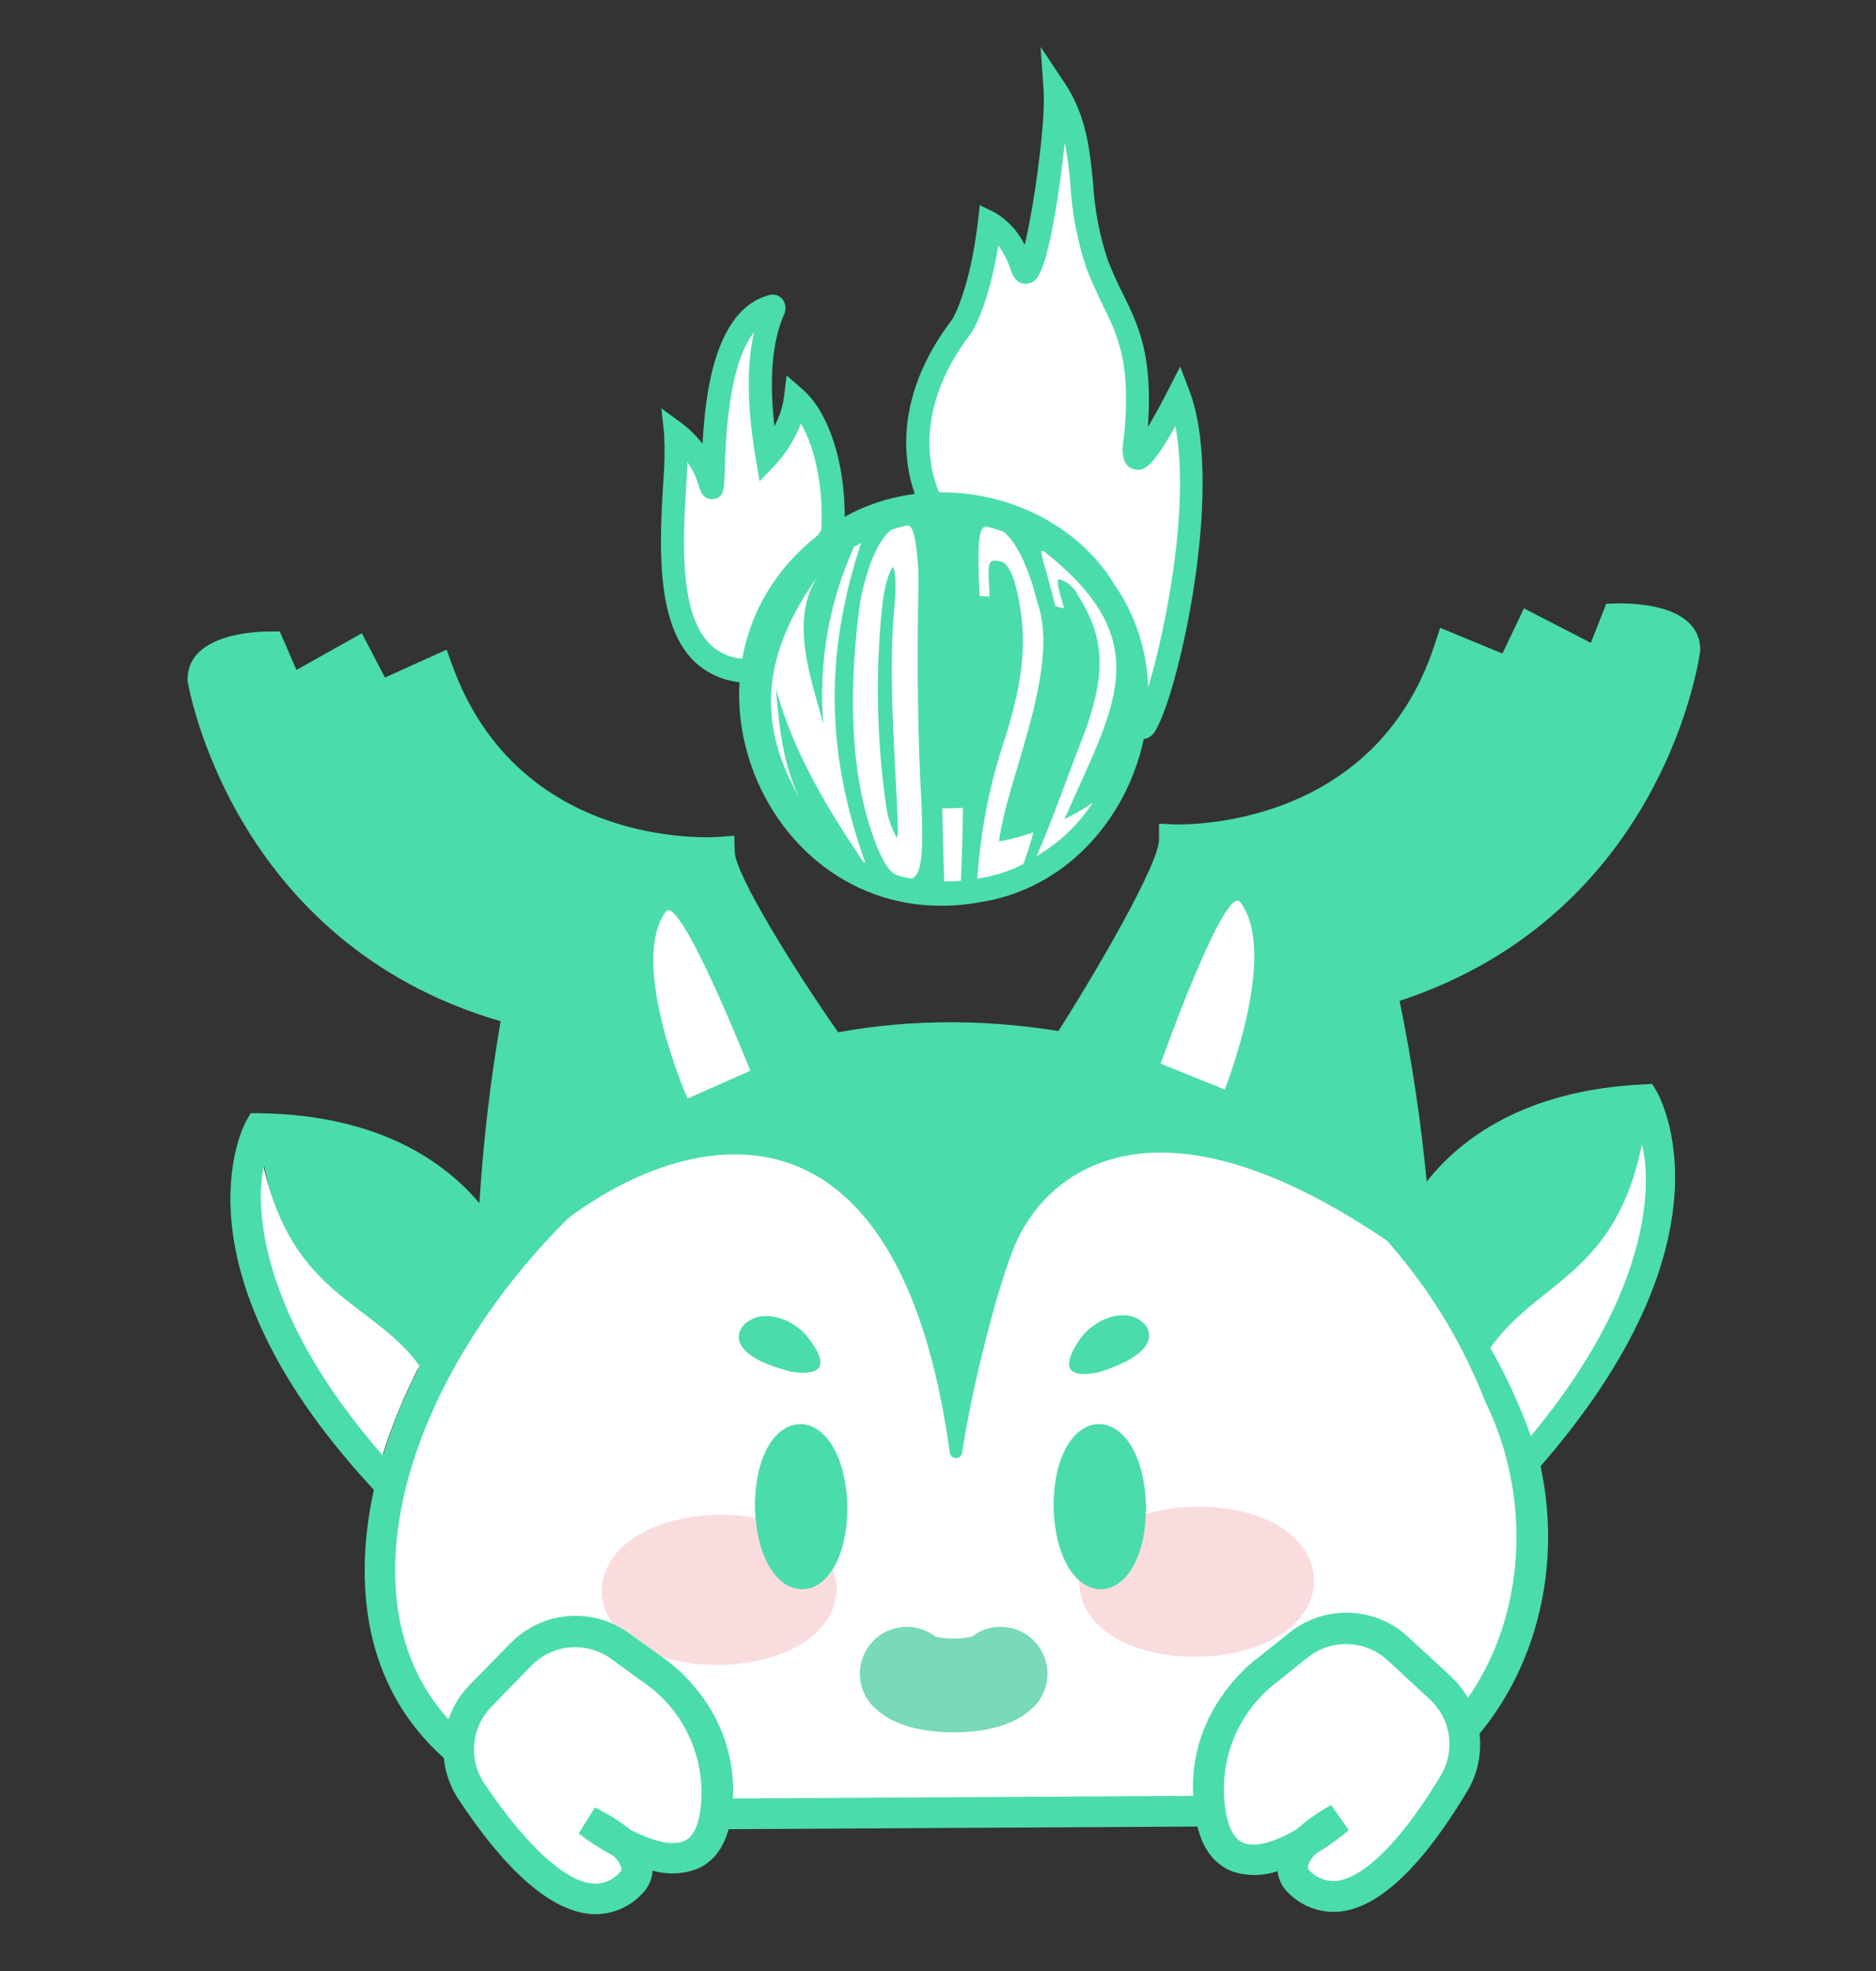 <svg width="20" height="21" viewBox="0 0 20 21" fill="none" xmlns="http://www.w3.org/2000/svg">
<rect x="0" y="0" width="20" height="21" fill="#333333" stroke="none"/>
<g clip-path="url(#clip0_10106_9200)">
<path d="M13.635 19.292C15.916 19.269 16.921 16.773 15.987 14.873C14.37 10.873 9.815 10.525 7.764 11.539C4.515 13.161 2.596 17.545 5.414 18.998C5.813 19.221 6.264 19.336 6.721 19.331L13.635 19.292Z" fill="white"/>
<path d="M6.705 19.495C6.226 19.497 5.755 19.375 5.337 19.141C4.383 18.649 3.88 17.808 3.888 16.71C3.901 14.754 5.538 12.468 7.695 11.392C8.787 10.852 10.735 10.628 12.617 11.344C13.416 11.64 14.143 12.102 14.751 12.699C15.358 13.295 15.833 14.014 16.142 14.806C16.667 15.884 16.619 17.159 16.015 18.135C15.494 18.976 14.651 19.447 13.641 19.456L6.727 19.495H6.705ZM10.126 11.218C9.213 11.218 8.4 11.407 7.838 11.686C5.817 12.694 4.222 14.903 4.213 16.713C4.206 17.679 4.647 18.419 5.489 18.853C5.86 19.062 6.279 19.17 6.705 19.168H6.72L13.634 19.129C14.055 19.134 14.47 19.029 14.838 18.825C15.206 18.621 15.514 18.324 15.732 17.964C16.27 17.095 16.312 15.91 15.84 14.946L15.835 14.935C15.543 14.184 15.094 13.502 14.518 12.936C13.942 12.37 13.253 11.932 12.495 11.651C11.738 11.365 10.935 11.218 10.126 11.218V11.218Z" fill="#4BDCAB"/>
<path d="M16.385 15.666L16.138 15.449C17.849 13.509 17.542 12.226 17.414 11.89C15.669 12.02 15.237 13.135 15.183 13.296L15.174 13.328L14.86 13.231C14.86 13.227 14.865 13.214 14.87 13.194C14.965 12.827 14.736 11.413 14.564 10.587L14.534 10.44L14.678 10.397C17.35 9.6 17.758 7.168 17.794 6.911C17.771 6.814 17.536 6.767 17.348 6.759L17.132 7.31L16.393 6.931L16.182 7.383L15.552 7.124C14.888 8.873 13.17 9.083 12.659 9.107C12.501 9.68 11.689 10.963 11.512 11.237L11.236 11.06C11.702 10.334 12.358 9.198 12.356 8.945V8.776L12.529 8.784C12.611 8.784 14.658 8.843 15.298 6.858L15.354 6.689L16.017 6.963L16.247 6.482L16.96 6.849L17.124 6.433L17.232 6.429C17.32 6.429 18.096 6.406 18.126 6.899V6.914V6.929C18.126 6.956 17.762 9.729 14.921 10.664C15.052 11.3 15.148 11.943 15.21 12.59C15.56 12.144 16.241 11.616 17.515 11.554L17.614 11.549L17.664 11.631C17.697 11.699 18.553 13.206 16.385 15.666Z" fill="#4BDCAB"/>
<path d="M4.036 15.927C1.785 13.543 2.589 12.007 2.625 11.943L2.673 11.861H2.771C4.047 11.88 4.743 12.384 5.111 12.819C5.151 12.169 5.227 11.522 5.337 10.881C2.461 10.043 2.004 7.284 2 7.256V7.242V7.227C2.011 6.733 2.79 6.728 2.876 6.728H2.983L3.16 7.138L3.858 6.747L4.104 7.219L4.761 6.922L4.821 7.086C5.53 9.048 7.571 8.923 7.656 8.917L7.828 8.904L7.833 9.075C7.84 9.328 8.496 10.372 8.958 11.032L8.689 11.22C8.513 10.969 7.703 9.801 7.538 9.246C7.027 9.239 5.303 9.087 4.581 7.361L3.96 7.643L3.729 7.197L3.007 7.601L2.767 7.056C2.568 7.071 2.346 7.131 2.328 7.219C2.372 7.475 2.863 9.892 5.561 10.598L5.706 10.636L5.681 10.784C5.538 11.616 5.357 13.036 5.464 13.4L5.476 13.437L5.166 13.543C5.161 13.532 5.157 13.52 5.154 13.509C5.09 13.333 4.626 12.252 2.877 12.183C2.762 12.521 2.497 13.814 4.273 15.697L4.036 15.927Z" fill="#4BDCAB"/>
<path d="M2.785 12.16C2.785 12.16 2.813 13.333 3.822 14.028C4.666 14.61 4.548 14.848 4.548 14.848L5.311 13.619C5.311 13.619 4.844 12.144 2.785 12.16Z" fill="#4BDCAB"/>
<path d="M17.496 11.826C17.496 11.826 17.508 13 16.524 13.728C15.703 14.339 15.826 14.572 15.826 14.572L15.021 13.372C15.021 13.372 15.442 11.88 17.496 11.826Z" fill="#4BDCAB"/>
<path d="M15.7 14.621C15.628 14.487 15.628 14.173 16.445 13.569C16.713 13.367 16.929 13.104 17.076 12.803C17.223 12.502 17.297 12.171 17.292 11.836L17.62 11.816C17.62 11.867 17.686 13.059 16.642 13.832C16.011 14.299 16.003 14.5 16.003 14.503C16.002 14.489 15.997 14.477 15.99 14.465L15.7 14.621Z" fill="#4BDCAB"/>
<path opacity="0.36" d="M8.921 16.919C8.9 17.984 6.471 18.026 6.414 16.961C6.435 15.893 8.864 15.853 8.921 16.919Z" fill="#F2A0A8"/>
<path d="M8.015 7.148C6.813 7.168 7.265 5.182 7.204 4.617C7.379 4.755 7.508 4.944 7.572 5.158C7.662 5.495 7.442 3.493 8.22 3.273C8.367 3.23 7.944 3.505 8.178 4.873C8.336 4.699 8.441 4.483 8.481 4.251C8.757 4.493 8.92 5.097 8.875 5.702C8.875 5.699 8.258 6.521 8.015 7.148Z" fill="white"/>
<path d="M7.997 7.271C7.883 7.276 7.77 7.257 7.664 7.215C7.559 7.173 7.463 7.11 7.383 7.029C6.985 6.615 7.034 5.768 7.07 5.15C7.085 4.977 7.089 4.804 7.081 4.63L7.051 4.351L7.276 4.515C7.357 4.577 7.428 4.649 7.49 4.729C7.519 4.165 7.63 3.309 8.185 3.148C8.211 3.138 8.24 3.136 8.268 3.142C8.295 3.148 8.32 3.162 8.339 3.183C8.36 3.21 8.372 3.243 8.374 3.277C8.375 3.312 8.366 3.346 8.348 3.375C8.302 3.492 8.174 3.821 8.256 4.541C8.308 4.444 8.343 4.339 8.358 4.23L8.386 4L8.561 4.153C8.866 4.419 9.045 5.055 8.998 5.705V5.741L8.976 5.77C8.97 5.778 8.367 6.589 8.132 7.19L8.102 7.267H8.02L7.997 7.271ZM7.329 4.925C7.329 4.999 7.321 5.077 7.316 5.161C7.283 5.735 7.234 6.519 7.562 6.856C7.66 6.956 7.793 7.014 7.934 7.02C8.171 6.46 8.646 5.799 8.755 5.651C8.781 5.213 8.695 4.78 8.539 4.513C8.476 4.674 8.384 4.823 8.268 4.951L8.098 5.128L8.057 4.887C7.941 4.209 7.981 3.79 8.039 3.539C7.759 3.895 7.735 4.709 7.727 5.014C7.721 5.219 7.718 5.304 7.603 5.318C7.552 5.323 7.485 5.305 7.454 5.189C7.428 5.094 7.386 5.005 7.329 4.925Z" fill="#4BDCAB"/>
<path d="M12.156 7.692C12.195 8.199 13.02 5.407 12.567 4.207C11.966 5.379 12.107 4.667 12.107 4.667C12.21 3.58 11.915 3.397 11.696 2.813C11.443 2.139 11.626 1.519 11.252 0.955C11.285 1.417 11.016 3.222 10.896 2.85C10.775 2.478 10.551 2.37 10.551 2.37C10.458 3.158 10.256 3.47 10.256 3.47C9.435 4.544 9.946 5.387 9.946 5.387C9.946 5.387 11.965 5.246 12.156 7.692Z" fill="white"/>
<path d="M12.176 7.875C12.16 7.875 12.145 7.872 12.13 7.866C12.099 7.851 12.073 7.828 12.055 7.799C12.037 7.77 12.028 7.736 12.029 7.702C11.854 5.412 10.03 5.506 9.952 5.511L9.877 5.516L9.838 5.452C9.815 5.414 9.295 4.527 10.152 3.403C10.172 3.371 10.343 3.06 10.426 2.359L10.446 2.186L10.602 2.262C10.741 2.343 10.853 2.464 10.924 2.609C11.024 2.2 11.149 1.298 11.126 0.964L11.094 0.5L11.352 0.887C11.583 1.233 11.619 1.601 11.654 1.958C11.67 2.234 11.722 2.508 11.81 2.771C11.858 2.895 11.913 3.017 11.974 3.136C12.139 3.471 12.292 3.792 12.238 4.549C12.292 4.459 12.364 4.331 12.456 4.151L12.582 3.905L12.681 4.165C13.084 5.23 12.512 7.601 12.284 7.83C12.27 7.844 12.253 7.856 12.235 7.863C12.216 7.871 12.197 7.875 12.176 7.875ZM10.02 5.263C10.396 5.27 11.923 5.417 12.238 7.333C12.426 6.716 12.691 5.391 12.531 4.539C12.289 4.975 12.191 5.036 12.078 4.996C11.977 4.961 11.946 4.848 11.984 4.65C12.058 3.869 11.924 3.593 11.754 3.244C11.697 3.126 11.638 3.005 11.582 2.856C11.487 2.573 11.43 2.279 11.413 1.982C11.401 1.826 11.38 1.672 11.351 1.519C11.332 1.709 11.306 1.912 11.278 2.092C11.14 2.985 11.04 3.005 10.96 3.021C10.93 3.026 10.827 3.035 10.78 2.888C10.749 2.79 10.703 2.699 10.643 2.617C10.539 3.256 10.37 3.524 10.362 3.536L10.357 3.544C9.708 4.387 9.928 5.063 10.02 5.263Z" fill="#4BDCAB"/>
<path d="M9.581 6.373C9.624 5.79 9.425 5.946 9.371 6.4C9.29 7.124 9.301 7.855 9.403 8.576C9.403 8.695 9.56 9.185 9.615 8.874C9.59 8.053 9.5 7.2 9.581 6.373Z" fill="#4BDCAB"/>
<path d="M9.565 9.017H9.56C9.444 9.008 9.365 8.641 9.362 8.577C9.26 7.855 9.249 7.124 9.33 6.4C9.357 6.173 9.427 5.946 9.532 5.958C9.561 5.958 9.652 5.97 9.622 6.38C9.563 6.979 9.595 7.601 9.622 8.201C9.634 8.423 9.646 8.653 9.652 8.876V8.885C9.65 8.918 9.632 9.017 9.565 9.017ZM9.522 6.04C9.492 6.068 9.44 6.19 9.411 6.405C9.331 7.125 9.343 7.853 9.445 8.57C9.459 8.695 9.499 8.816 9.56 8.926C9.567 8.908 9.572 8.89 9.574 8.871C9.568 8.65 9.555 8.422 9.544 8.202C9.513 7.599 9.48 6.973 9.544 6.369C9.557 6.135 9.532 6.061 9.522 6.04Z" fill="white"/>
<path d="M9.581 6.373C9.624 5.79 9.425 5.946 9.371 6.4C9.29 7.124 9.301 7.855 9.403 8.576C9.403 8.695 9.56 9.185 9.615 8.874C9.59 8.053 9.5 7.2 9.581 6.373Z" fill="#4BDCAB"/>
<path d="M9.565 9.017H9.56C9.444 9.008 9.365 8.641 9.362 8.577C9.26 7.855 9.249 7.124 9.33 6.4C9.357 6.173 9.427 5.946 9.532 5.958C9.561 5.958 9.652 5.97 9.622 6.38C9.563 6.979 9.595 7.601 9.622 8.201C9.634 8.423 9.646 8.653 9.652 8.876V8.885C9.65 8.918 9.632 9.017 9.565 9.017ZM9.522 6.04C9.492 6.068 9.44 6.19 9.411 6.405C9.331 7.125 9.343 7.853 9.445 8.57C9.459 8.695 9.499 8.816 9.56 8.926C9.567 8.908 9.572 8.89 9.574 8.871C9.568 8.65 9.555 8.422 9.544 8.202C9.513 7.599 9.48 6.973 9.544 6.369C9.557 6.135 9.532 6.061 9.522 6.04Z" fill="white"/>
<path d="M9.581 6.373C9.624 5.79 9.425 5.946 9.371 6.4C9.29 7.124 9.301 7.855 9.403 8.576C9.403 8.695 9.56 9.185 9.615 8.874C9.59 8.053 9.5 7.2 9.581 6.373Z" fill="#4BDCAB"/>
<path d="M9.565 9.017H9.56C9.444 9.008 9.365 8.641 9.362 8.577C9.26 7.855 9.249 7.124 9.33 6.4C9.357 6.173 9.427 5.946 9.532 5.958C9.561 5.958 9.652 5.97 9.622 6.38C9.563 6.979 9.595 7.601 9.622 8.201C9.634 8.423 9.646 8.653 9.652 8.876V8.885C9.65 8.918 9.632 9.017 9.565 9.017ZM9.522 6.04C9.492 6.068 9.44 6.19 9.411 6.405C9.331 7.125 9.343 7.853 9.445 8.57C9.459 8.695 9.499 8.816 9.56 8.926C9.567 8.908 9.572 8.89 9.574 8.871C9.568 8.65 9.555 8.422 9.544 8.202C9.513 7.599 9.48 6.973 9.544 6.369C9.557 6.135 9.532 6.061 9.522 6.04Z" fill="white"/>
<path d="M9.581 6.373C9.624 5.79 9.425 5.946 9.371 6.4C9.29 7.124 9.301 7.855 9.403 8.576C9.403 8.695 9.56 9.185 9.615 8.874C9.59 8.053 9.5 7.2 9.581 6.373Z" fill="#4BDCAB"/>
<path d="M9.565 9.017H9.56C9.444 9.008 9.365 8.641 9.362 8.577C9.26 7.855 9.249 7.124 9.33 6.4C9.357 6.173 9.427 5.946 9.532 5.958C9.561 5.958 9.652 5.97 9.622 6.38C9.563 6.979 9.595 7.601 9.622 8.201C9.634 8.423 9.646 8.653 9.652 8.876V8.885C9.65 8.918 9.632 9.017 9.565 9.017ZM9.522 6.04C9.492 6.068 9.44 6.19 9.411 6.405C9.331 7.125 9.343 7.853 9.445 8.57C9.459 8.695 9.499 8.816 9.56 8.926C9.567 8.908 9.572 8.89 9.574 8.871C9.568 8.65 9.555 8.422 9.544 8.202C9.513 7.599 9.48 6.973 9.544 6.369C9.557 6.135 9.532 6.061 9.522 6.04Z" fill="white"/>
<path d="M9.581 6.373C9.624 5.79 9.425 5.946 9.371 6.4C9.29 7.124 9.301 7.855 9.403 8.576C9.403 8.695 9.56 9.185 9.615 8.874C9.59 8.053 9.5 7.2 9.581 6.373Z" fill="#4BDCAB"/>
<path d="M9.565 9.017H9.56C9.444 9.008 9.365 8.641 9.362 8.577C9.26 7.855 9.249 7.124 9.33 6.4C9.357 6.173 9.427 5.946 9.532 5.958C9.561 5.958 9.652 5.97 9.622 6.38C9.563 6.979 9.595 7.601 9.622 8.201C9.634 8.423 9.646 8.653 9.652 8.876V8.885C9.65 8.918 9.632 9.017 9.565 9.017ZM9.522 6.04C9.492 6.068 9.44 6.19 9.411 6.405C9.331 7.125 9.343 7.853 9.445 8.57C9.459 8.695 9.499 8.816 9.56 8.926C9.567 8.908 9.572 8.89 9.574 8.871C9.568 8.65 9.555 8.422 9.544 8.202C9.513 7.599 9.48 6.973 9.544 6.369C9.557 6.135 9.532 6.061 9.522 6.04Z" fill="white"/>
<path d="M9.581 6.373C9.624 5.79 9.425 5.946 9.371 6.4C9.29 7.124 9.301 7.855 9.403 8.576C9.403 8.695 9.56 9.185 9.615 8.874C9.59 8.053 9.5 7.2 9.581 6.373Z" fill="#4BDCAB"/>
<path d="M9.565 9.017H9.56C9.444 9.008 9.365 8.641 9.362 8.577C9.26 7.855 9.249 7.124 9.33 6.4C9.357 6.173 9.427 5.946 9.532 5.958C9.561 5.958 9.652 5.97 9.622 6.38C9.563 6.979 9.595 7.601 9.622 8.201C9.634 8.423 9.646 8.653 9.652 8.876V8.885C9.65 8.918 9.632 9.017 9.565 9.017ZM9.522 6.04C9.492 6.068 9.44 6.19 9.411 6.405C9.331 7.125 9.343 7.853 9.445 8.57C9.459 8.695 9.499 8.816 9.56 8.926C9.567 8.908 9.572 8.89 9.574 8.871C9.568 8.65 9.555 8.422 9.544 8.202C9.513 7.599 9.48 6.973 9.544 6.369C9.557 6.135 9.532 6.061 9.522 6.04Z" fill="white"/>
<path d="M9.581 6.373C9.624 5.79 9.425 5.946 9.371 6.4C9.29 7.124 9.301 7.855 9.403 8.576C9.403 8.695 9.56 9.185 9.615 8.874C9.59 8.053 9.5 7.2 9.581 6.373Z" fill="#4BDCAB"/>
<path d="M9.565 9.017H9.56C9.444 9.008 9.365 8.641 9.362 8.577C9.26 7.855 9.249 7.124 9.33 6.4C9.357 6.173 9.427 5.946 9.532 5.958C9.561 5.958 9.652 5.97 9.622 6.38C9.563 6.979 9.595 7.601 9.622 8.201C9.634 8.423 9.646 8.653 9.652 8.876V8.885C9.65 8.918 9.632 9.017 9.565 9.017ZM9.522 6.04C9.492 6.068 9.44 6.19 9.411 6.405C9.331 7.125 9.343 7.853 9.445 8.57C9.459 8.695 9.499 8.816 9.56 8.926C9.567 8.908 9.572 8.89 9.574 8.871C9.568 8.65 9.555 8.422 9.544 8.202C9.513 7.599 9.48 6.973 9.544 6.369C9.557 6.135 9.532 6.061 9.522 6.04Z" fill="white"/>
<path d="M9.581 6.373C9.624 5.79 9.425 5.946 9.371 6.4C9.29 7.124 9.301 7.855 9.403 8.576C9.403 8.695 9.56 9.185 9.615 8.874C9.59 8.053 9.5 7.2 9.581 6.373Z" fill="#4BDCAB"/>
<path d="M9.565 9.017H9.56C9.444 9.008 9.365 8.641 9.362 8.577C9.26 7.855 9.249 7.124 9.33 6.4C9.357 6.173 9.427 5.946 9.532 5.958C9.561 5.958 9.652 5.97 9.622 6.38C9.563 6.979 9.595 7.601 9.622 8.201C9.634 8.423 9.646 8.653 9.652 8.876V8.885C9.65 8.918 9.632 9.017 9.565 9.017ZM9.522 6.04C9.492 6.068 9.44 6.19 9.411 6.405C9.331 7.125 9.343 7.853 9.445 8.57C9.459 8.695 9.499 8.816 9.56 8.926C9.567 8.908 9.572 8.89 9.574 8.871C9.568 8.65 9.555 8.422 9.544 8.202C9.513 7.599 9.48 6.973 9.544 6.369C9.557 6.135 9.532 6.061 9.522 6.04Z" fill="white"/>
<path d="M9.581 6.373C9.624 5.79 9.425 5.946 9.371 6.4C9.29 7.124 9.301 7.855 9.403 8.576C9.403 8.695 9.56 9.185 9.615 8.874C9.59 8.053 9.5 7.2 9.581 6.373Z" fill="#4BDCAB"/>
<path d="M9.565 9.017H9.56C9.444 9.008 9.365 8.641 9.362 8.577C9.26 7.855 9.249 7.124 9.33 6.4C9.357 6.173 9.427 5.946 9.532 5.958C9.561 5.958 9.652 5.97 9.622 6.38C9.563 6.979 9.595 7.601 9.622 8.201C9.634 8.423 9.646 8.653 9.652 8.876V8.885C9.65 8.918 9.632 9.017 9.565 9.017ZM9.522 6.04C9.492 6.068 9.44 6.19 9.411 6.405C9.331 7.125 9.343 7.853 9.445 8.57C9.459 8.695 9.499 8.816 9.56 8.926C9.567 8.908 9.572 8.89 9.574 8.871C9.568 8.65 9.555 8.422 9.544 8.202C9.513 7.599 9.48 6.973 9.544 6.369C9.557 6.135 9.532 6.061 9.522 6.04Z" fill="white"/>
<path d="M9.581 6.373C9.624 5.79 9.425 5.946 9.371 6.4C9.29 7.124 9.301 7.855 9.403 8.576C9.403 8.695 9.56 9.185 9.615 8.874C9.59 8.053 9.5 7.2 9.581 6.373Z" fill="#4BDCAB"/>
<path d="M9.565 9.017H9.56C9.444 9.008 9.365 8.641 9.362 8.577C9.26 7.855 9.249 7.124 9.33 6.4C9.357 6.173 9.427 5.946 9.532 5.958C9.561 5.958 9.652 5.97 9.622 6.38C9.563 6.979 9.595 7.601 9.622 8.201C9.634 8.423 9.646 8.653 9.652 8.876V8.885C9.65 8.918 9.632 9.017 9.565 9.017ZM9.522 6.04C9.492 6.068 9.44 6.19 9.411 6.405C9.331 7.125 9.343 7.853 9.445 8.57C9.459 8.695 9.499 8.816 9.56 8.926C9.567 8.908 9.572 8.89 9.574 8.871C9.568 8.65 9.555 8.422 9.544 8.202C9.513 7.599 9.48 6.973 9.544 6.369C9.557 6.135 9.532 6.061 9.522 6.04Z" fill="white"/>
<path d="M9.581 6.373C9.624 5.79 9.425 5.946 9.371 6.4C9.29 7.124 9.301 7.855 9.403 8.576C9.403 8.695 9.56 9.185 9.615 8.874C9.59 8.053 9.5 7.2 9.581 6.373Z" fill="#4BDCAB"/>
<path d="M9.565 9.017H9.56C9.444 9.008 9.365 8.641 9.362 8.577C9.26 7.855 9.249 7.124 9.33 6.4C9.357 6.173 9.427 5.946 9.532 5.958C9.561 5.958 9.652 5.97 9.622 6.38C9.563 6.979 9.595 7.601 9.622 8.201C9.634 8.423 9.646 8.653 9.652 8.876V8.885C9.65 8.918 9.632 9.017 9.565 9.017ZM9.522 6.04C9.492 6.068 9.44 6.19 9.411 6.405C9.331 7.125 9.343 7.853 9.445 8.57C9.459 8.695 9.499 8.816 9.56 8.926C9.567 8.908 9.572 8.89 9.574 8.871C9.568 8.65 9.555 8.422 9.544 8.202C9.513 7.599 9.48 6.973 9.544 6.369C9.557 6.135 9.532 6.061 9.522 6.04Z" fill="white"/>
<path d="M9.581 6.373C9.624 5.79 9.425 5.946 9.371 6.4C9.29 7.124 9.301 7.855 9.403 8.576C9.403 8.695 9.56 9.185 9.615 8.874C9.59 8.053 9.5 7.2 9.581 6.373Z" fill="#4BDCAB"/>
<path d="M9.565 9.017H9.56C9.444 9.008 9.365 8.641 9.362 8.577C9.26 7.855 9.249 7.124 9.33 6.4C9.357 6.173 9.427 5.946 9.532 5.958C9.561 5.958 9.652 5.97 9.622 6.38C9.563 6.979 9.595 7.601 9.622 8.201C9.634 8.423 9.646 8.653 9.652 8.876V8.885C9.65 8.918 9.632 9.017 9.565 9.017ZM9.522 6.04C9.492 6.068 9.44 6.19 9.411 6.405C9.331 7.125 9.343 7.853 9.445 8.57C9.459 8.695 9.499 8.816 9.56 8.926C9.567 8.908 9.572 8.89 9.574 8.871C9.568 8.65 9.555 8.422 9.544 8.202C9.513 7.599 9.48 6.973 9.544 6.369C9.557 6.135 9.532 6.061 9.522 6.04Z" fill="white"/>
<path d="M9.581 6.373C9.624 5.79 9.425 5.946 9.371 6.4C9.29 7.124 9.301 7.855 9.403 8.576C9.403 8.695 9.56 9.185 9.615 8.874C9.59 8.053 9.5 7.2 9.581 6.373Z" fill="#4BDCAB"/>
<path d="M9.565 9.017H9.56C9.444 9.008 9.365 8.641 9.362 8.577C9.26 7.855 9.249 7.124 9.33 6.4C9.357 6.173 9.427 5.946 9.532 5.958C9.561 5.958 9.652 5.97 9.622 6.38C9.563 6.979 9.595 7.601 9.622 8.201C9.634 8.423 9.646 8.653 9.652 8.876V8.885C9.65 8.918 9.632 9.017 9.565 9.017ZM9.522 6.04C9.492 6.068 9.44 6.19 9.411 6.405C9.331 7.125 9.343 7.853 9.445 8.57C9.459 8.695 9.499 8.816 9.56 8.926C9.567 8.908 9.572 8.89 9.574 8.871C9.568 8.65 9.555 8.422 9.544 8.202C9.513 7.599 9.48 6.973 9.544 6.369C9.557 6.135 9.532 6.061 9.522 6.04Z" fill="white"/>
<path d="M9.581 6.373C9.624 5.79 9.425 5.946 9.371 6.4C9.29 7.124 9.301 7.855 9.403 8.576C9.403 8.695 9.56 9.185 9.615 8.874C9.59 8.053 9.5 7.2 9.581 6.373Z" fill="#4BDCAB"/>
<path d="M9.565 9.017H9.56C9.444 9.008 9.365 8.641 9.362 8.577C9.26 7.855 9.249 7.124 9.33 6.4C9.357 6.173 9.427 5.946 9.532 5.958C9.561 5.958 9.652 5.97 9.622 6.38C9.563 6.979 9.595 7.601 9.622 8.201C9.634 8.423 9.646 8.653 9.652 8.876V8.885C9.65 8.918 9.632 9.017 9.565 9.017ZM9.522 6.04C9.492 6.068 9.44 6.19 9.411 6.405C9.331 7.125 9.343 7.853 9.445 8.57C9.459 8.695 9.499 8.816 9.56 8.926C9.567 8.908 9.572 8.89 9.574 8.871C9.568 8.65 9.555 8.422 9.544 8.202C9.513 7.599 9.48 6.973 9.544 6.369C9.557 6.135 9.532 6.061 9.522 6.04Z" fill="white"/>
<path d="M9.581 6.373C9.624 5.79 9.425 5.946 9.371 6.4C9.29 7.124 9.301 7.855 9.403 8.576C9.403 8.695 9.56 9.185 9.615 8.874C9.59 8.053 9.5 7.2 9.581 6.373Z" fill="#4BDCAB"/>
<path d="M9.565 9.017H9.56C9.444 9.008 9.365 8.641 9.362 8.577C9.26 7.855 9.249 7.124 9.33 6.4C9.357 6.173 9.427 5.946 9.532 5.958C9.561 5.958 9.652 5.97 9.622 6.38C9.563 6.979 9.595 7.601 9.622 8.201C9.634 8.423 9.646 8.653 9.652 8.876V8.885C9.65 8.918 9.632 9.017 9.565 9.017ZM9.522 6.04C9.492 6.068 9.44 6.19 9.411 6.405C9.331 7.125 9.343 7.853 9.445 8.57C9.459 8.695 9.499 8.816 9.56 8.926C9.567 8.908 9.572 8.89 9.574 8.871C9.568 8.65 9.555 8.422 9.544 8.202C9.513 7.599 9.48 6.973 9.544 6.369C9.557 6.135 9.532 6.061 9.522 6.04Z" fill="white"/>
<path d="M9.581 6.373C9.624 5.79 9.425 5.946 9.371 6.4C9.29 7.124 9.301 7.855 9.403 8.576C9.403 8.695 9.56 9.185 9.615 8.874C9.59 8.053 9.5 7.2 9.581 6.373Z" fill="#4BDCAB"/>
<path d="M9.565 9.017H9.56C9.444 9.008 9.365 8.641 9.362 8.577C9.26 7.855 9.249 7.124 9.33 6.4C9.357 6.173 9.427 5.946 9.532 5.958C9.561 5.958 9.652 5.97 9.622 6.38C9.563 6.979 9.595 7.601 9.622 8.201C9.634 8.423 9.646 8.653 9.652 8.876V8.885C9.65 8.918 9.632 9.017 9.565 9.017ZM9.522 6.04C9.492 6.068 9.44 6.19 9.411 6.405C9.331 7.125 9.343 7.853 9.445 8.57C9.459 8.695 9.499 8.816 9.56 8.926C9.567 8.908 9.572 8.89 9.574 8.871C9.568 8.65 9.555 8.422 9.544 8.202C9.513 7.599 9.48 6.973 9.544 6.369C9.557 6.135 9.532 6.061 9.522 6.04Z" fill="white"/>
<path d="M9.581 6.373C9.624 5.79 9.425 5.946 9.371 6.4C9.29 7.124 9.301 7.855 9.403 8.576C9.403 8.695 9.56 9.185 9.615 8.874C9.59 8.053 9.5 7.2 9.581 6.373Z" fill="#4BDCAB"/>
<path d="M9.565 9.017H9.56C9.444 9.008 9.365 8.641 9.362 8.577C9.26 7.855 9.249 7.124 9.33 6.4C9.357 6.173 9.427 5.946 9.532 5.958C9.561 5.958 9.652 5.97 9.622 6.38C9.563 6.979 9.595 7.601 9.622 8.201C9.634 8.423 9.646 8.653 9.652 8.876V8.885C9.65 8.918 9.632 9.017 9.565 9.017ZM9.522 6.04C9.492 6.068 9.44 6.19 9.411 6.405C9.331 7.125 9.343 7.853 9.445 8.57C9.459 8.695 9.499 8.816 9.56 8.926C9.567 8.908 9.572 8.89 9.574 8.871C9.568 8.65 9.555 8.422 9.544 8.202C9.513 7.599 9.48 6.973 9.544 6.369C9.557 6.135 9.532 6.061 9.522 6.04Z" fill="white"/>
<path d="M9.581 6.373C9.624 5.79 9.425 5.946 9.371 6.4C9.29 7.124 9.301 7.855 9.403 8.576C9.403 8.695 9.56 9.185 9.615 8.874C9.59 8.053 9.5 7.2 9.581 6.373Z" fill="#4BDCAB"/>
<path d="M9.565 9.017H9.56C9.444 9.008 9.365 8.641 9.362 8.577C9.26 7.855 9.249 7.124 9.33 6.4C9.357 6.173 9.427 5.946 9.532 5.958C9.561 5.958 9.652 5.97 9.622 6.38C9.563 6.979 9.595 7.601 9.622 8.201C9.634 8.423 9.646 8.653 9.652 8.876V8.885C9.65 8.918 9.632 9.017 9.565 9.017ZM9.522 6.04C9.492 6.068 9.44 6.19 9.411 6.405C9.331 7.125 9.343 7.853 9.445 8.57C9.459 8.695 9.499 8.816 9.56 8.926C9.567 8.908 9.572 8.89 9.574 8.871C9.568 8.65 9.555 8.422 9.544 8.202C9.513 7.599 9.48 6.973 9.544 6.369C9.557 6.135 9.532 6.061 9.522 6.04Z" fill="white"/>
<path d="M9.581 6.373C9.624 5.79 9.425 5.946 9.371 6.4C9.29 7.124 9.301 7.855 9.403 8.576C9.403 8.695 9.56 9.185 9.615 8.874C9.59 8.053 9.5 7.2 9.581 6.373Z" fill="#4BDCAB"/>
<path d="M9.565 9.017H9.56C9.444 9.008 9.365 8.641 9.362 8.577C9.26 7.855 9.249 7.124 9.33 6.4C9.357 6.173 9.427 5.946 9.532 5.958C9.561 5.958 9.652 5.97 9.622 6.38C9.563 6.979 9.595 7.601 9.622 8.201C9.634 8.423 9.646 8.653 9.652 8.876V8.885C9.65 8.918 9.632 9.017 9.565 9.017ZM9.522 6.04C9.492 6.068 9.44 6.19 9.411 6.405C9.331 7.125 9.343 7.853 9.445 8.57C9.459 8.695 9.499 8.816 9.56 8.926C9.567 8.908 9.572 8.89 9.574 8.871C9.568 8.65 9.555 8.422 9.544 8.202C9.513 7.599 9.48 6.973 9.544 6.369C9.557 6.135 9.532 6.061 9.522 6.04Z" fill="white"/>
<path d="M9.581 6.373C9.624 5.79 9.425 5.946 9.371 6.4C9.29 7.124 9.301 7.855 9.403 8.576C9.403 8.695 9.56 9.185 9.615 8.874C9.59 8.053 9.5 7.2 9.581 6.373Z" fill="#4BDCAB"/>
<path d="M9.565 9.017H9.56C9.444 9.008 9.365 8.641 9.362 8.577C9.26 7.855 9.249 7.124 9.33 6.4C9.357 6.173 9.427 5.946 9.532 5.958C9.561 5.958 9.652 5.97 9.622 6.38C9.563 6.979 9.595 7.601 9.622 8.201C9.634 8.423 9.646 8.653 9.652 8.876V8.885C9.65 8.918 9.632 9.017 9.565 9.017ZM9.522 6.04C9.492 6.068 9.44 6.19 9.411 6.405C9.331 7.125 9.343 7.853 9.445 8.57C9.459 8.695 9.499 8.816 9.56 8.926C9.567 8.908 9.572 8.89 9.574 8.871C9.568 8.65 9.555 8.422 9.544 8.202C9.513 7.599 9.48 6.973 9.544 6.369C9.557 6.135 9.532 6.061 9.522 6.04Z" fill="white"/>
<path d="M11.889 6.241C11.253 5.182 9.665 4.907 8.709 5.711C6.939 7.117 8.226 10.033 10.47 9.609C11.964 9.364 12.744 7.486 11.889 6.241Z" fill="#4BDCAB"/>
<path d="M11.135 5.879C12.373 6.852 11.855 7.556 11.35 8.726C11.454 8.676 11.555 8.618 11.65 8.552C11.498 8.785 11.294 8.979 11.053 9.12C11.246 8.671 11.338 8.382 11.577 7.767C11.8 7.132 11.765 6.77 11.484 6.329C11.465 6.293 11.44 6.26 11.409 6.234C11.377 6.208 11.341 6.188 11.302 6.176C11.252 6.155 11.277 6.247 11.344 6.482L11.252 6.46C11.133 5.975 11.055 5.826 11.135 5.879Z" fill="white"/>
<path d="M9.198 9.175C8.817 8.608 8.451 8.004 8.273 7.338C8.307 7.753 8.347 8.141 8.519 8.491C8.055 7.685 8.132 6.948 8.736 6.115C8.4 6.584 8.649 7.233 8.777 7.712C8.724 7.066 8.837 6.417 9.105 5.827L9.18 5.785C8.788 6.975 8.807 8.025 9.227 9.199L9.198 9.175Z" fill="white"/>
<path d="M9.827 8.613C9.827 8.832 9.866 9.326 9.717 9.361C9.529 9.324 9.496 9.329 9.376 9.085C9.034 8.285 9.054 7.293 9.166 6.436C9.216 6.156 9.33 5.773 9.503 5.644C9.569 5.623 9.604 5.613 9.667 5.599C9.712 5.59 9.74 5.649 9.763 5.794C9.79 5.979 9.798 6.167 9.789 6.354C9.778 7.107 9.782 7.857 9.827 8.613Z" fill="white"/>
<path d="M10.244 9.384C10.185 9.39 10.126 9.392 10.066 9.391C10.057 9.108 10.053 8.949 10.045 8.612C10.134 8.612 10.178 8.612 10.266 8.606C10.261 8.94 10.256 9.104 10.244 9.384Z" fill="white"/>
<path d="M10.419 9.361C10.454 8.841 10.556 8.328 10.725 7.835C10.914 7.22 10.945 6.827 10.861 6.39C10.834 6.251 10.787 6.047 10.691 5.989C10.507 5.935 10.535 6.008 10.55 6.357L10.444 6.35C10.416 5.791 10.43 5.585 10.527 5.613C10.582 5.626 10.637 5.642 10.691 5.661C10.865 5.786 10.996 6.153 11.061 6.425C11.312 7.124 10.725 8.322 10.651 8.966C10.775 8.943 10.897 8.911 11.016 8.869C10.987 8.984 10.951 9.097 10.909 9.207C10.755 9.285 10.589 9.337 10.419 9.361Z" fill="white"/>
<path d="M9.581 6.373C9.624 5.79 9.425 5.946 9.371 6.4C9.29 7.124 9.301 7.855 9.403 8.576C9.403 8.695 9.56 9.185 9.615 8.874C9.59 8.053 9.5 7.2 9.581 6.373Z" fill="#4BDCAB"/>
<path d="M9.565 9.017H9.56C9.444 9.008 9.365 8.641 9.362 8.577C9.26 7.855 9.249 7.124 9.33 6.4C9.357 6.173 9.427 5.946 9.532 5.958C9.561 5.958 9.652 5.97 9.622 6.38C9.563 6.979 9.595 7.601 9.622 8.201C9.634 8.423 9.646 8.653 9.652 8.876V8.885C9.65 8.918 9.632 9.017 9.565 9.017ZM9.522 6.04C9.492 6.068 9.44 6.19 9.411 6.405C9.331 7.125 9.343 7.853 9.445 8.57C9.459 8.695 9.499 8.816 9.56 8.926C9.567 8.908 9.572 8.89 9.574 8.871C9.568 8.65 9.555 8.422 9.544 8.202C9.513 7.599 9.48 6.973 9.544 6.369C9.557 6.135 9.532 6.061 9.522 6.04Z" fill="white"/>
<path d="M5.401 13.582C6.525 12.284 9.486 10.836 10.126 15.477C10.128 15.493 10.136 15.508 10.148 15.519C10.16 15.529 10.176 15.535 10.192 15.535C10.208 15.535 10.223 15.529 10.236 15.519C10.248 15.508 10.255 15.493 10.257 15.477C10.358 14.805 10.624 13.741 10.815 13.278C11.131 12.511 12.314 11.431 15.021 13.383C12.86 10.358 7.413 10.183 5.401 13.582Z" fill="#4BDCAB"/>
<path d="M7.923 14.124C7.923 14.124 7.648 14.414 8.436 14.615C8.893 14.682 8.752 14.422 8.602 14.236C8.453 14.05 8.109 13.923 7.923 14.124Z" fill="#4BDCAB"/>
<path d="M2.162 7.231C2.162 7.231 2.625 9.981 5.519 10.762C5.519 10.762 5.174 12.739 5.236 13.671C5.236 13.671 7.09 11.34 8.879 11.174C8.879 11.174 7.763 9.634 7.667 9.08C7.667 9.08 5.713 9.458 4.665 7.142L4.015 7.403L3.792 6.974L3.071 7.348L2.887 6.92C2.887 6.92 2.315 6.781 2.162 7.231Z" fill="#4BDCAB"/>
<path d="M17.957 6.963C17.957 6.963 17.589 9.727 14.723 10.605C14.723 10.605 15.133 12.572 15.105 13.503C15.105 13.503 13.172 11.236 11.379 11.132C11.379 11.132 12.442 9.555 12.519 9.001C12.519 9.001 14.484 9.312 15.452 6.961L16.11 7.2L16.317 6.762L17.051 7.111L17.221 6.677C17.221 6.677 17.789 6.519 17.957 6.963Z" fill="#4BDCAB"/>
<path d="M7.999 11.408C7.999 11.408 7.245 9.502 7.096 9.715C6.698 10.268 7.33 11.704 7.33 11.704L7.999 11.408Z" fill="white"/>
<path d="M12.373 11.333C12.373 11.333 13.061 9.403 13.222 9.612C13.637 10.152 13.057 11.608 13.057 11.608L12.373 11.333Z" fill="white"/>
<path opacity="0.36" d="M11.504 16.874C11.562 17.939 13.991 17.898 14.011 16.832C13.954 15.766 11.525 15.807 11.504 16.874Z" fill="#F2A0A8"/>
<path d="M12.198 14.103C12.198 14.103 12.488 14.377 11.712 14.621C11.261 14.713 11.387 14.444 11.526 14.251C11.666 14.059 12.005 13.91 12.198 14.103Z" fill="#4BDCAB"/>
<path d="M2.811 12.439C2.811 12.439 2.472 13.668 4.078 15.503C4.182 15.175 4.314 14.857 4.472 14.551C3.962 13.857 3.135 13.822 2.811 12.439Z" fill="white"/>
<path d="M17.504 12.194C17.504 12.194 17.891 13.412 16.321 15.3C16.204 14.976 16.06 14.662 15.888 14.363C16.381 13.652 17.223 13.588 17.504 12.194Z" fill="white"/>
<path d="M15.354 17.984C15.492 18.11 15.581 18.28 15.608 18.465C15.636 18.65 15.598 18.839 15.502 18.999C15.107 19.659 14.413 20.577 13.85 20.048C13.85 20.048 13.529 19.789 14.274 19.372C14.274 19.372 13.103 20.38 12.911 19.353C12.718 18.327 13.532 17.777 13.532 17.777L13.839 17.528C13.991 17.406 14.181 17.342 14.376 17.349C14.57 17.355 14.756 17.431 14.899 17.563L15.354 17.984Z" fill="white"/>
<path d="M15.776 18.501C15.794 18.704 15.748 18.909 15.643 19.084C15.169 19.875 14.72 20.306 14.309 20.364C14.206 20.378 14.101 20.368 14.003 20.335C13.905 20.302 13.815 20.247 13.741 20.174C13.673 20.112 13.63 20.028 13.62 19.937C13.469 19.988 13.306 19.991 13.154 19.945C12.941 19.87 12.802 19.682 12.75 19.384C12.549 18.305 13.346 17.707 13.433 17.646L13.741 17.4C13.923 17.252 14.151 17.175 14.385 17.183C14.619 17.19 14.842 17.282 15.014 17.442L15.468 17.862C15.647 18.029 15.757 18.257 15.776 18.501ZM13.945 19.899C13.946 19.909 13.95 19.919 13.957 19.927C13.996 19.968 14.043 20 14.097 20.02C14.15 20.039 14.207 20.046 14.263 20.038C14.558 19.996 14.959 19.587 15.362 18.914C15.438 18.786 15.467 18.636 15.446 18.488C15.424 18.341 15.352 18.206 15.243 18.105L14.789 17.686C14.674 17.582 14.526 17.522 14.371 17.517C14.216 17.512 14.065 17.561 13.943 17.658L13.624 17.914C13.409 18.074 13.244 18.291 13.146 18.54C13.049 18.789 13.023 19.061 13.072 19.325C13.105 19.498 13.169 19.602 13.263 19.638C13.406 19.689 13.628 19.607 13.826 19.488C13.938 19.389 14.06 19.303 14.192 19.232L14.379 19.5C14.269 19.592 14.153 19.676 14.03 19.75C13.988 19.786 13.958 19.833 13.943 19.887C13.943 19.891 13.944 19.895 13.945 19.899Z" fill="#4BDCAB"/>
<path d="M5.124 18.066C4.993 18.199 4.912 18.374 4.894 18.56C4.876 18.746 4.923 18.933 5.027 19.088C5.455 19.728 6.194 20.609 6.73 20.053C6.73 20.053 7.037 19.778 6.272 19.399C6.272 19.399 7.492 20.346 7.633 19.312C7.774 18.278 6.934 17.768 6.934 17.768L6.614 17.535C6.457 17.42 6.263 17.366 6.07 17.382C5.876 17.399 5.694 17.484 5.557 17.623L5.124 18.066Z" fill="white"/>
<path d="M4.728 18.605C4.736 18.36 4.836 18.127 5.007 17.951L5.44 17.51C5.603 17.342 5.822 17.238 6.055 17.219C6.288 17.199 6.521 17.265 6.709 17.404L7.029 17.634C7.118 17.691 7.946 18.248 7.798 19.337C7.757 19.636 7.632 19.831 7.423 19.916C7.273 19.97 7.11 19.975 6.957 19.931C6.952 20.023 6.913 20.109 6.848 20.174C6.778 20.251 6.691 20.31 6.594 20.348C6.497 20.386 6.393 20.401 6.29 20.392C5.876 20.355 5.404 19.95 4.894 19.18C4.779 19.011 4.721 18.809 4.728 18.605ZM5.241 18.182C5.136 18.288 5.07 18.428 5.056 18.577C5.042 18.727 5.079 18.876 5.163 19.001C5.599 19.652 6.019 20.042 6.316 20.068C6.372 20.073 6.428 20.064 6.479 20.042C6.531 20.021 6.576 19.987 6.612 19.944L6.622 19.936C6.626 19.924 6.627 19.911 6.623 19.899C6.606 19.846 6.573 19.8 6.529 19.767C6.403 19.7 6.282 19.622 6.169 19.535L6.342 19.258C6.477 19.322 6.604 19.401 6.72 19.495C6.928 19.602 7.154 19.675 7.29 19.617C7.381 19.579 7.44 19.471 7.465 19.294C7.502 19.028 7.463 18.758 7.353 18.513C7.242 18.269 7.066 18.06 6.843 17.912L6.832 17.905L6.513 17.672C6.387 17.582 6.233 17.54 6.078 17.552C5.924 17.565 5.779 17.633 5.67 17.742L5.241 18.182Z" fill="#4BDCAB"/>
<path d="M9.034 16.045C9.034 17.218 8.087 17.234 8.048 16.061C8.048 14.888 8.995 14.872 9.034 16.045Z" fill="#4BDCAB"/>
<path d="M12.218 16.045C12.218 17.218 11.272 17.234 11.232 16.061C11.232 14.888 12.18 14.872 12.218 16.045Z" fill="#4BDCAB"/>
<path d="M9.667 17.833C9.833 18 10.5 18 10.667 17.833" stroke="#78DAB9" stroke-linecap="round"/>
</g>
<defs>
<clipPath id="clip0_10106_9200">
<rect width="20" height="20" fill="white" transform="translate(0 0.5)"/>
</clipPath>
</defs>
</svg>